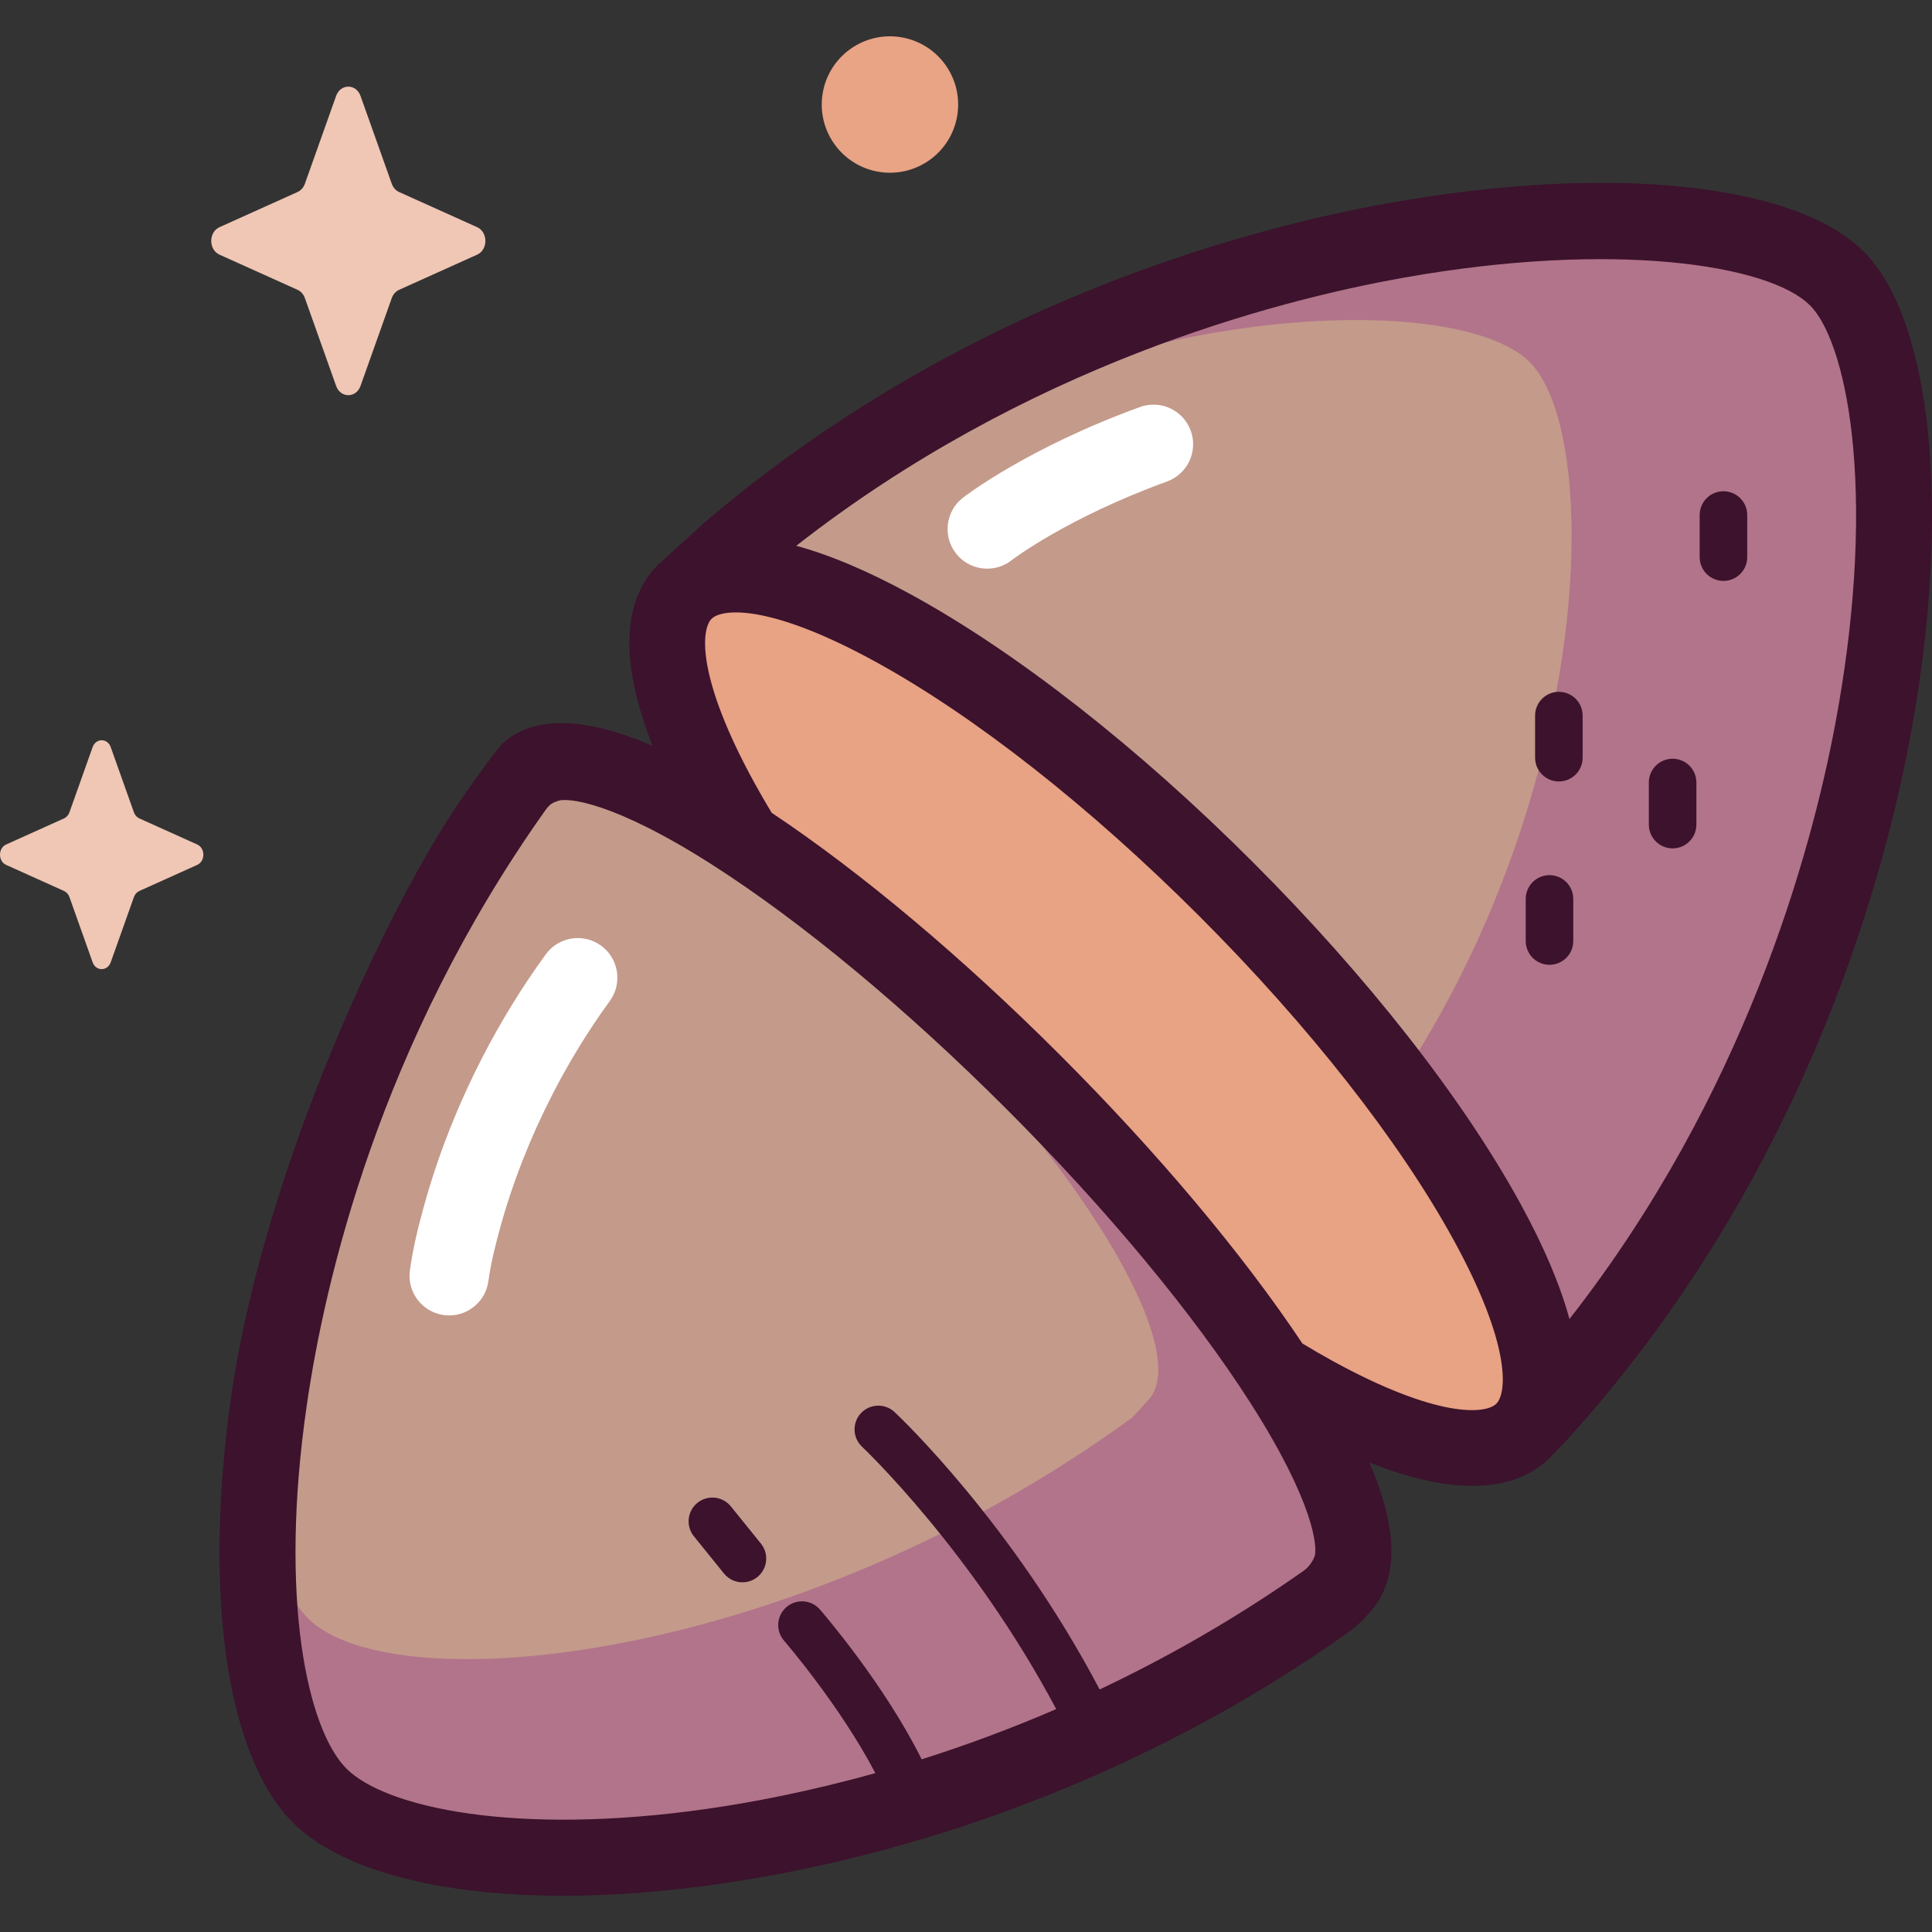 <svg id="Capa_1" enable-background="new 0 0 512 512" height="512" viewBox="0 0 512 512" width="512" xmlns="http://www.w3.org/2000/svg"><rect x="0" y="0" width="512" height="512" fill="#333333" stroke="none"/><g><g><path d="m403.675 379.122 4.373-4.595c100.604-110.937 108.424-271.043 78.724-300.743-29.081-29.081-183.195-22.19-293.751 72.56l-11.587 10.537" fill="#c49a8b"/><path d="m486.772 73.784c-29.081-29.082-183.195-22.19-293.751 72.56l-11.587 10.537 8.498-7.728c81.08-69.488 194.104-74.543 215.432-53.215 21.781 21.782 16.047 139.201-57.735 220.56l-3.207 3.37 59.253 59.253 4.373-4.595c100.604-110.936 108.424-271.043 78.724-300.742z" fill="#b2748a"/><ellipse cx="289.084" cy="265.968" fill="#e8a284" rx="40.292" ry="153.148" transform="matrix(.707 -.707 .707 .707 -103.397 282.314)"/><path d="m355.59 419.628c14.114-14.114-22.499-73.609-81.776-132.886s-118.772-95.889-132.886-81.776l-3.589 2.48c-76.292 106.922-82.101 238.934-52.632 268.402 29.265 29.265 159.664 23.739 266.186-51.063" fill="#c49a8b"/><path d="m273.814 286.742c-59.277-59.277-118.772-95.89-132.886-81.776l-3.589 2.479c-.155.217-.303.437-.458.654l2.33-1.674c12.084-12.084 58.786 15.027 104.312 60.553s72.637 92.228 60.553 104.312l-4.042 4.396c-89.804 65.441-195.944 75.677-218.421 53.201-9.066-9.066-12.803-31.752-9.748-61.478-8.053 51.562-2.214 93.384 12.841 108.439 29.265 29.266 159.664 23.739 266.186-51.062l4.697-5.159c14.114-14.113-22.498-73.608-81.775-132.885z" fill="#b2748a"/><path d="m95.545 25.426 8.278 23.275c.354.996 1.056 1.786 1.941 2.185l20.679 9.317c2.921 1.316 2.921 5.971 0 7.287l-20.679 9.317c-.885.399-1.587 1.189-1.941 2.185l-8.278 23.275c-1.169 3.288-5.305 3.288-6.474 0l-8.277-23.275c-.354-.997-1.056-1.786-1.941-2.185l-20.68-9.317c-2.921-1.316-2.921-5.971 0-7.287l20.679-9.317c.885-.399 1.587-1.189 1.941-2.185l8.277-23.275c1.17-3.288 5.306-3.288 6.475 0z" fill="#f0c6b5"/><ellipse cx="235.76" cy="27.688" fill="#e9a385" rx="18.074" ry="18.074" transform="matrix(.161 -.987 .987 .161 170.56 255.939)"/><path d="m29.347 198.003 6.14 17.265c.263.739.783 1.325 1.44 1.621l15.339 6.911c2.167.976 2.167 4.429 0 5.406l-15.339 6.911c-.657.296-1.177.882-1.44 1.621l-6.14 17.265c-.867 2.439-3.935 2.439-4.803 0l-6.14-17.265c-.263-.739-.783-1.325-1.44-1.621l-15.339-6.911c-2.167-.976-2.167-4.429 0-5.406l15.339-6.911c.657-.296 1.177-.882 1.44-1.621l6.14-17.265c.868-2.439 3.936-2.439 4.803 0z" fill="#f0c6b5"/></g><g><path d="m119.039 348.602c-.475 0-.956-.031-1.44-.098-5.744-.787-9.762-6.083-8.974-11.827.848-6.184 2.332-11.988 3.671-16.85 3.692-13.406 8.908-26.708 15.502-39.539 4.911-9.557 10.572-18.764 16.824-27.364 3.41-4.69 9.974-5.728 14.665-2.319 4.689 3.41 5.727 9.975 2.318 14.665-5.621 7.732-10.712 16.013-15.133 24.614-5.936 11.551-10.624 23.5-13.935 35.518-1.156 4.198-2.431 9.16-3.112 14.128-.72 5.259-5.222 9.072-10.386 9.072z" fill="#fff"/><path d="m261.626 150.699c-3.129 0-6.224-1.392-8.294-4.053-3.559-4.577-2.735-11.173 1.842-14.732.688-.535 17.202-13.238 46.932-24.049 5.45-1.979 11.472.83 13.454 6.278 1.981 5.449-.83 11.472-6.279 13.454-26.657 9.693-41.074 20.778-41.216 20.89-1.916 1.489-4.186 2.212-6.439 2.212z" fill="#fff"/><g fill="#3c122c"><path d="m410.633 255.682c-3.479 0-6.299-2.82-6.299-6.299v-11.159c0-3.479 2.82-6.299 6.299-6.299s6.299 2.82 6.299 6.299v11.159c0 3.479-2.82 6.299-6.299 6.299z"/><path d="m443.26 224.828c-3.479 0-6.299-2.82-6.299-6.299v-11.159c0-3.479 2.82-6.299 6.299-6.299s6.299 2.82 6.299 6.299v11.159c0 3.478-2.82 6.299-6.299 6.299z"/><path d="m413.116 207.096c-3.479 0-6.299-2.82-6.299-6.299v-11.159c0-3.479 2.82-6.299 6.299-6.299s6.299 2.82 6.299 6.299v11.159c0 3.479-2.821 6.299-6.299 6.299z"/><path d="m456.731 153.946c-3.479 0-6.299-2.82-6.299-6.299v-11.159c0-3.479 2.82-6.299 6.299-6.299s6.299 2.82 6.299 6.299v11.159c0 3.479-2.82 6.299-6.299 6.299z"/><path d="m493.897 66.658c-18.144-18.143-67.291-23.227-125.208-12.952-39.118 6.94-114.809 27.208-182.226 84.987l-10.864 9.874c-.326.281-.641.567-.942.856l-.003.003-.074.07c-.09.088-.185.172-.272.26-.003.003-.006.007-.009.01-7.025 7.032-12.013 20.882-1.338 47.889-17.727-7.601-30.77-8.033-39.119-1.227-1.745 1.422-7.403 9.323-11.145 14.705-20.225 29.097-52.703 99.167-61.305 158.104-7.663 52.505-1.46 96.086 16.19 113.736 12.635 12.635 38.649 19.413 71.707 19.413 12.73-.001 26.508-1.006 40.963-3.068 58.301-8.319 117.554-31.651 166.431-66.286 3.681-2.608 4.943-4.2 6.407-5.841 7.479-8.389 7.654-21.294-.197-39.602 11.23 4.439 20.198 6.186 27.331 6.186 10.025 0 16.457-3.414 20.566-7.518.003-.004.006-.006.009-.009.269-.27.536-.549.798-.838l3.749-3.936.164-.177c61.213-67.5 83.08-145.348 90.666-185.745 11.03-58.723 6.094-110.521-12.279-128.894zm-145.57 345.985c-1.211 2.567-2.415 3.328-3.225 3.896-18.13 12.722-36.271 22.952-53.691 31.187-23.187-44.071-53.037-72.292-54.343-73.515-2.538-2.375-6.521-2.245-8.9.292-2.378 2.538-2.249 6.523.288 8.903.303.284 29.289 27.741 51.45 69.522-12.462 5.382-24.448 9.764-35.655 13.311-9.924-19.978-26.228-38.858-26.961-39.702-2.281-2.625-6.257-2.908-8.885-.626-2.626 2.28-2.907 6.258-.628 8.885.163.188 14.891 17.257 24.196 35.096-17.844 4.986-33.181 7.849-44.568 9.473-51.066 7.286-85.339-.408-95.573-10.643-10.337-10.337-18.031-44.967-10.498-96.576 4.683-32.086 18.948-95.117 63.195-157.421 1.23-1.732 1.927-1.976 3.389-2.499 2.396-.857 14.401.073 40.696 16.857 23.694 15.123 51.422 38.13 78.075 64.783 26.654 26.654 49.662 54.382 64.785 78.076 16.792 26.313 17.834 38.363 16.853 40.701zm48.276-40.707-.111.117c-2.904 2.745-15.592 3.842-43.404-11.422-2.604-1.429-5.259-2.979-7.939-4.591-15.804-23.706-38.264-50.478-64.21-76.424-25.953-25.953-52.732-48.418-76.444-64.223-1.61-2.678-3.142-5.325-4.569-7.926-15.172-27.644-14.183-40.346-11.472-43.35l.428-.39c3.35-2.572 16.093-3.199 43.14 11.644 26.289 14.427 56.752 38.359 85.777 67.384 29.026 29.026 52.957 59.488 67.385 85.777 15.266 27.821 14.168 40.505 11.419 43.404zm89.768-180.105c-6.518 34.71-24.138 98.558-70.452 157.727-2.309-8.502-6.432-18.63-13.068-30.719-15.32-27.915-40.465-59.995-70.802-90.333-30.337-30.337-62.418-55.481-90.332-70.801-12.082-6.631-22.205-10.753-30.703-13.063 60.745-47.532 126.304-64.902 161.196-71.092 55.207-9.794 96.56-3.519 107.437 7.36 5.566 5.566 9.852 19.657 11.465 37.692 1.902 21.261.263 46.583-4.741 73.229z"/><path d="m196.759 419.326c-1.837 0-3.658-.8-4.903-2.34l-7.968-9.859c-2.186-2.705-1.766-6.671.94-8.858 2.705-2.188 6.672-1.765 8.859.94l7.968 9.859c2.187 2.705 1.766 6.671-.94 8.858-1.166.942-2.566 1.4-3.956 1.4z"/></g></g></g></svg>